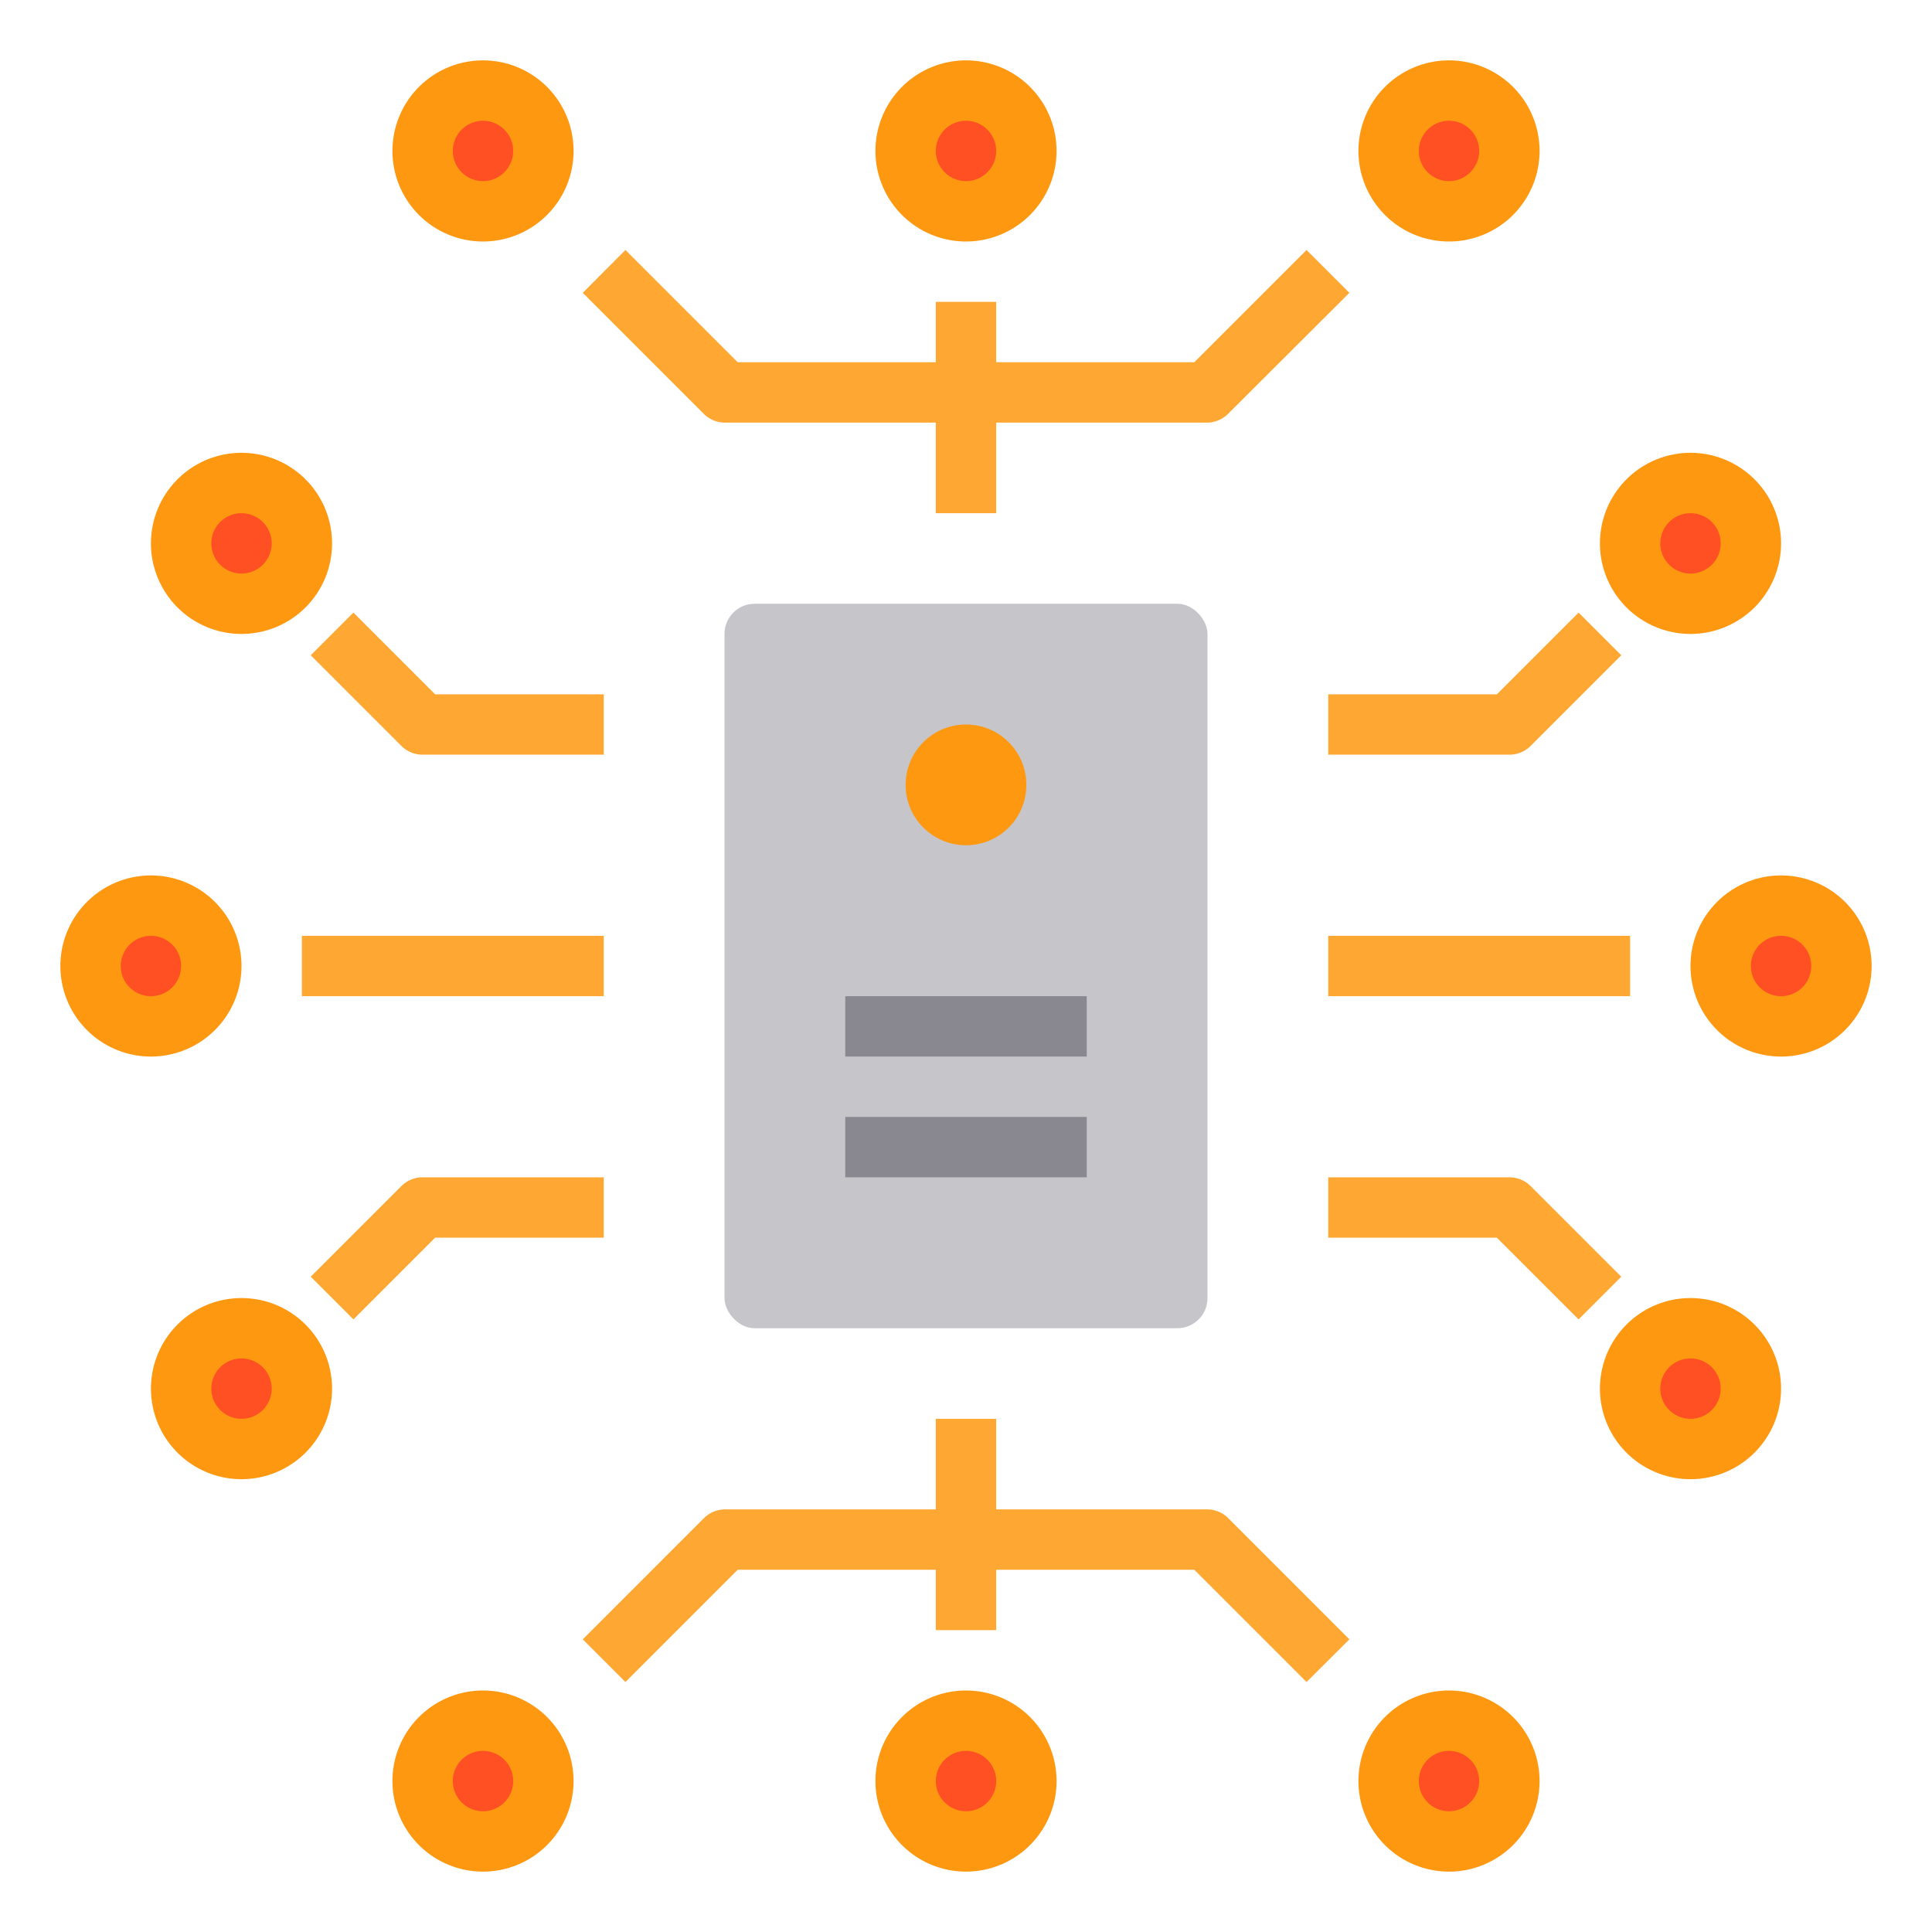 <svg height="512" viewBox="0 0 64 64" width="512" xmlns="http://www.w3.org/2000/svg"><circle cx="5" cy="32" fill="#ff5023" r="2"/><circle cx="8" cy="46" fill="#ff5023" r="2"/><circle cx="16" cy="59" fill="#ff5023" r="2"/><circle cx="32" cy="59" fill="#ff5023" r="2"/><circle cx="48" cy="59" fill="#ff5023" r="2"/><circle cx="56" cy="46" fill="#ff5023" r="2"/><circle cx="59" cy="32" fill="#ff5023" r="2"/><circle cx="56" cy="18" fill="#ff5023" r="2"/><rect fill="#c6c5ca" height="24" rx="1" width="16" x="24" y="20"/><circle cx="32" cy="26" fill="#ff9811" r="2"/><circle cx="8" cy="18" fill="#ff5023" r="2"/><circle cx="16" cy="5" fill="#ff5023" r="2"/><circle cx="48" cy="5" fill="#ff5023" r="2"/><circle cx="32" cy="5" fill="#ff5023" r="2"/><path d="m28 37h8v2h-8z" fill="#898890"/><path d="m28 33h8v2h-8z" fill="#898890"/><path d="m50 25h-6v-2h5.586l2.707-2.707 1.414 1.414-3 3a1 1 0 0 1 -.707.293z" fill="#ffa733"/><path d="m52.293 43.707-2.707-2.707h-5.586v-2h6a1 1 0 0 1 .707.293l3 3z" fill="#ffa733"/><path d="m44 31h10v2h-10z" fill="#ffa733"/><path d="m20 25h-6a1 1 0 0 1 -.707-.293l-3-3 1.414-1.414 2.707 2.707h5.586z" fill="#ffa733"/><path d="m11.707 43.707-1.414-1.414 3-3a1 1 0 0 1 .707-.293h6v2h-5.586z" fill="#ffa733"/><path d="m10 31h10v2h-10z" fill="#ffa733"/><path d="m24.023 14h6.977v3h2v-3h6.977a1 1 0 0 0 .707-.293l4.016-4.007-1.419-1.419-3.719 3.719h-6.562v-2h-2v2h-6.562l-3.719-3.719-1.414 1.419 4.011 4.012a1 1 0 0 0 .707.288z" fill="#ffa733"/><path d="m39.977 50h-6.977v-3h-2v3h-6.977a1 1 0 0 0 -.707.293l-4.011 4.012 1.414 1.414 3.719-3.719h6.562v2h2v-2h6.562l3.719 3.719 1.419-1.414-4.011-4.012a1 1 0 0 0 -.712-.293z" fill="#ffa733"/><g fill="#ff9811"><path d="m56 21a3 3 0 1 1 3-3 3 3 0 0 1 -3 3zm0-4a1 1 0 1 0 1 1 1 1 0 0 0 -1-1z"/><path d="m59 35a3 3 0 1 1 3-3 3 3 0 0 1 -3 3zm0-4a1 1 0 1 0 1 1 1 1 0 0 0 -1-1z"/><path d="m56 49a3 3 0 1 1 3-3 3 3 0 0 1 -3 3zm0-4a1 1 0 1 0 1 1 1 1 0 0 0 -1-1z"/><path d="m8 21a3 3 0 1 1 3-3 3 3 0 0 1 -3 3zm0-4a1 1 0 1 0 1 1 1 1 0 0 0 -1-1z"/><path d="m5 35a3 3 0 1 1 3-3 3 3 0 0 1 -3 3zm0-4a1 1 0 1 0 1 1 1 1 0 0 0 -1-1z"/><path d="m8 49a3 3 0 1 1 3-3 3 3 0 0 1 -3 3zm0-4a1 1 0 1 0 1 1 1 1 0 0 0 -1-1z"/><path d="m32 8a3 3 0 1 1 3-3 3 3 0 0 1 -3 3zm0-4a1 1 0 1 0 1 1 1 1 0 0 0 -1-1z"/><path d="m48 8a3 3 0 1 1 3-3 3 3 0 0 1 -3 3zm0-4a1 1 0 1 0 1 1 1 1 0 0 0 -1-1z"/><path d="m16 8a3 3 0 1 1 3-3 3 3 0 0 1 -3 3zm0-4a1 1 0 1 0 1 1 1 1 0 0 0 -1-1z"/><path d="m32 62a3 3 0 1 1 3-3 3 3 0 0 1 -3 3zm0-4a1 1 0 1 0 1 1 1 1 0 0 0 -1-1z"/><path d="m48 62a3 3 0 1 1 3-3 3 3 0 0 1 -3 3zm0-4a1 1 0 1 0 1 1 1 1 0 0 0 -1-1z"/><path d="m16 62a3 3 0 1 1 3-3 3 3 0 0 1 -3 3zm0-4a1 1 0 1 0 1 1 1 1 0 0 0 -1-1z"/></g></svg>